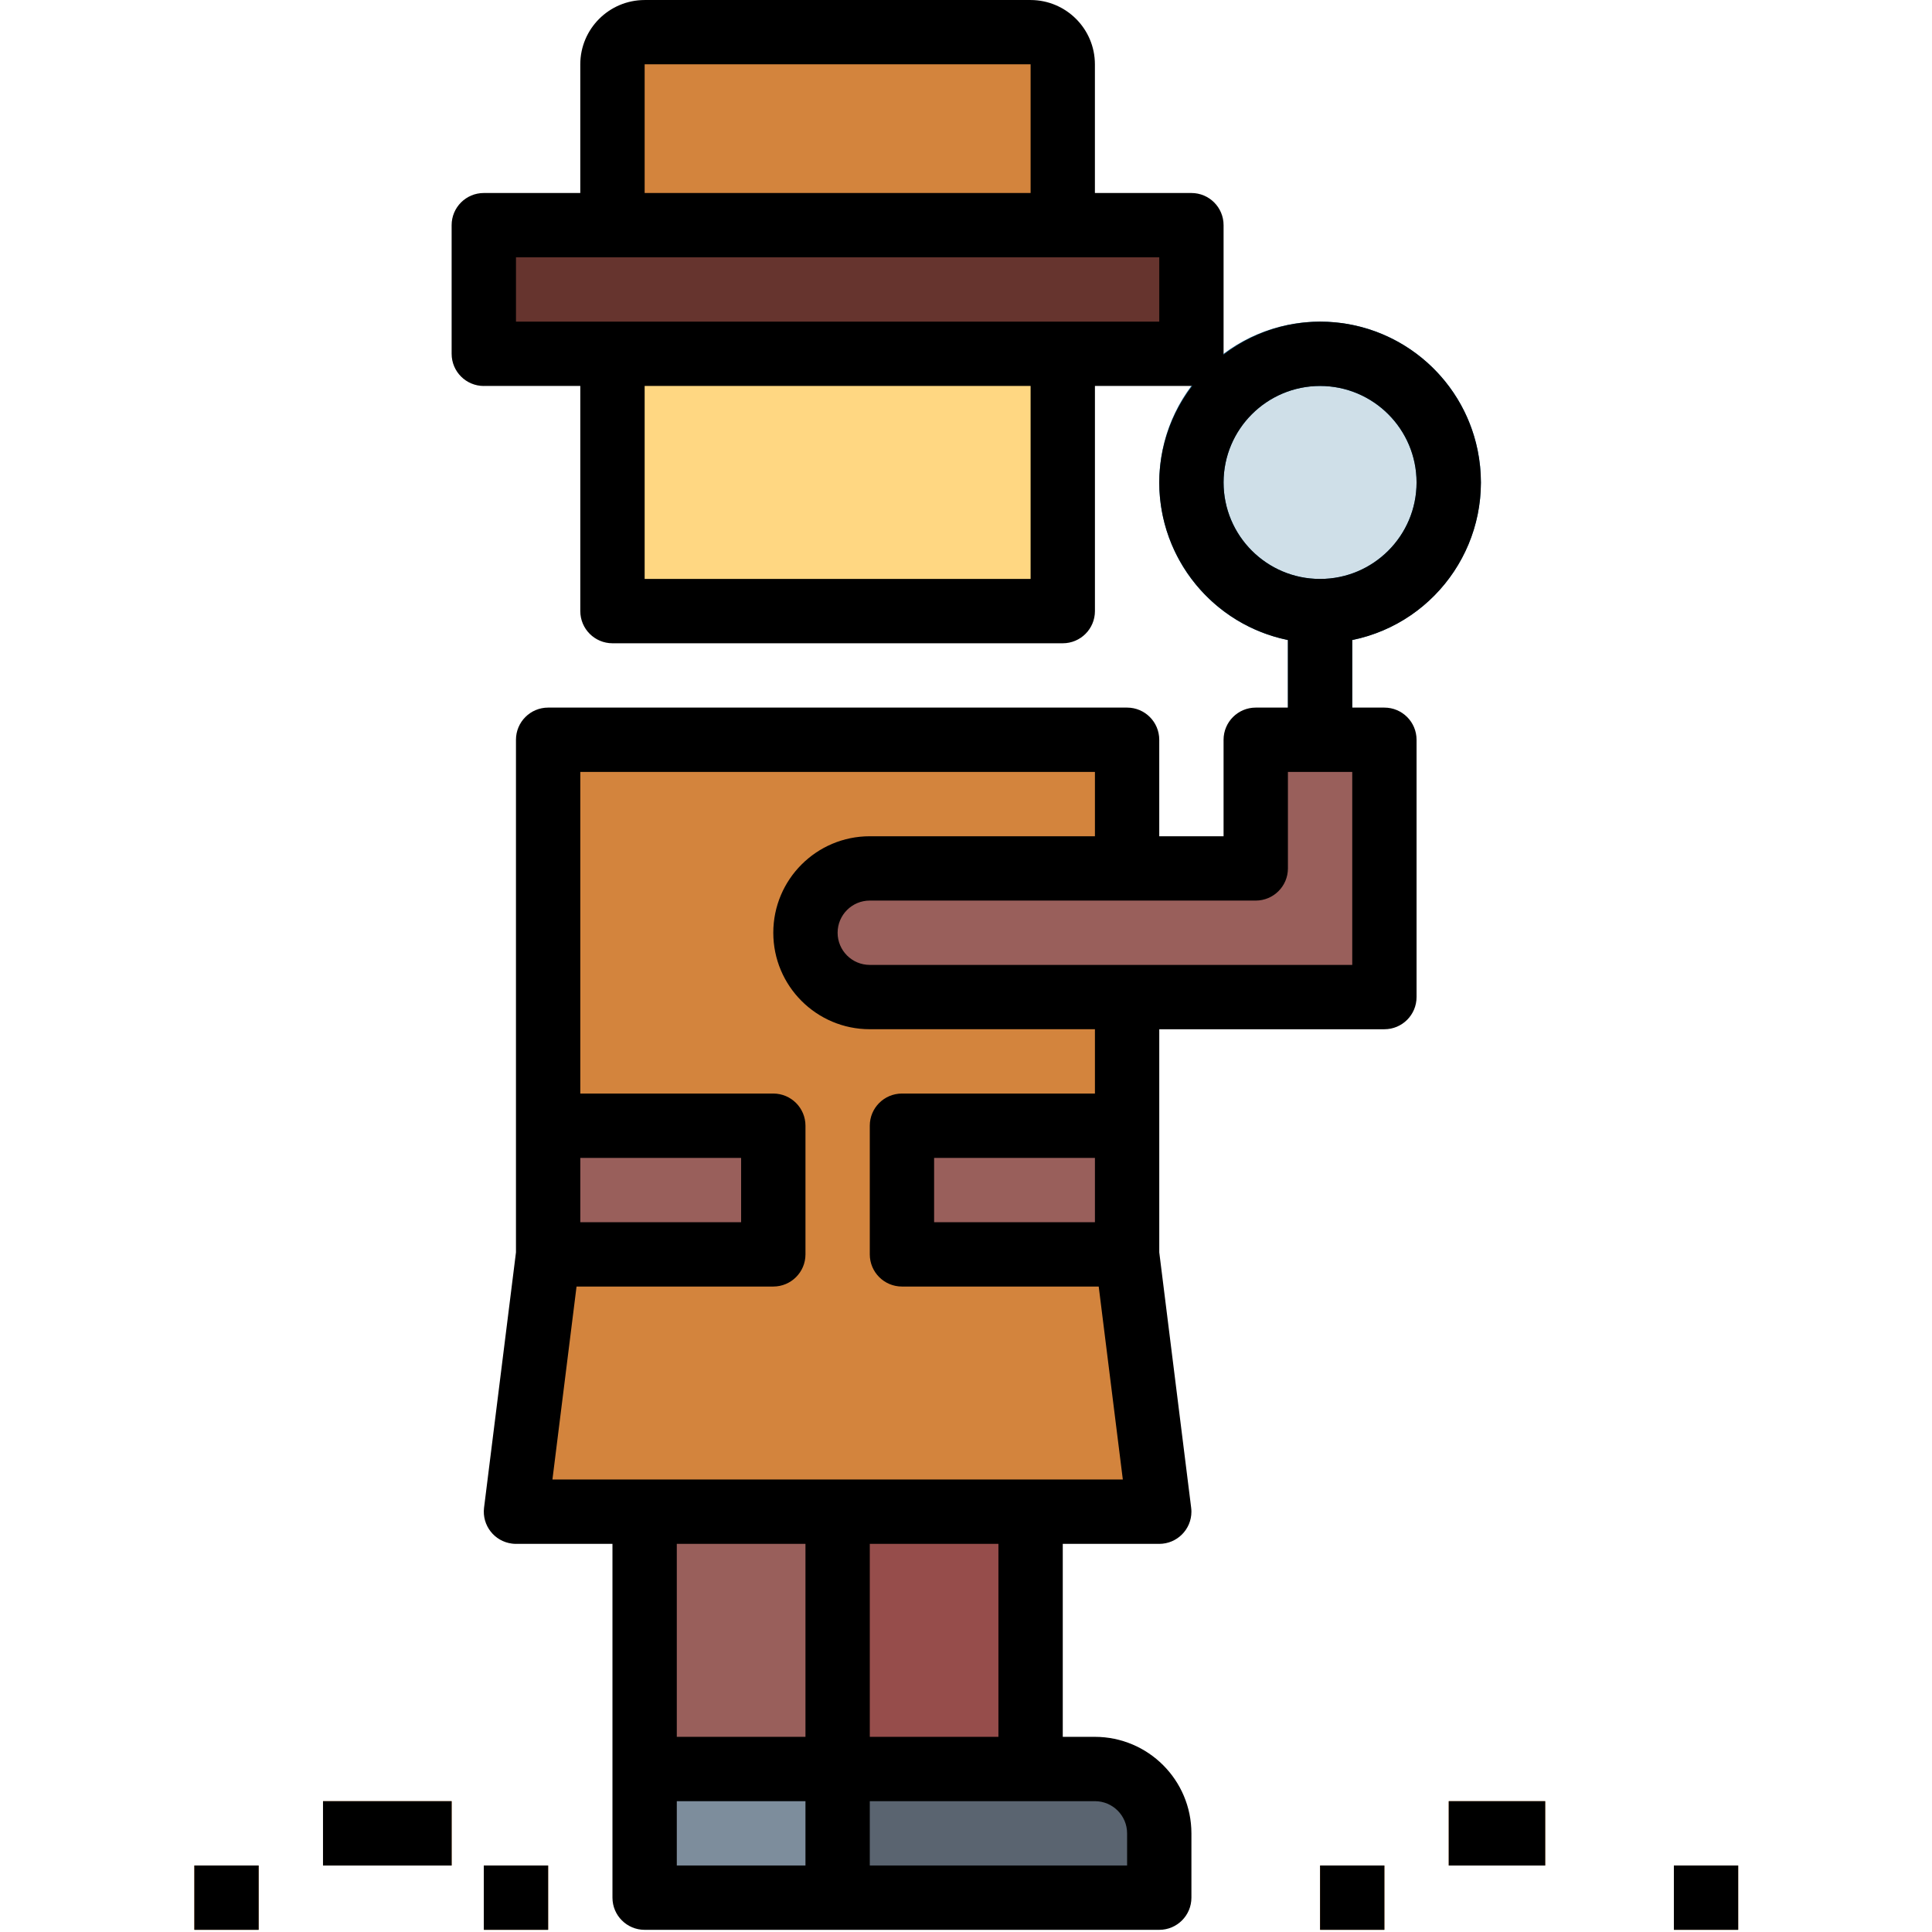 <svg height="321pt" viewBox="-32 0 321 321.363" width="321pt" xmlns="http://www.w3.org/2000/svg"><path d="m69.695 58.852h74.902v42.797h-74.902zm0 0" fill="#ffd782"/><path d="m48.297 37.449h117.699v21.398h-117.699zm0 0" fill="#66342e"/><path d="m144.598 37.449h-74.902v-26.75c0-2.953 2.395-5.348 5.352-5.348h64.199c2.953 0 5.352 2.395 5.352 5.348zm0 0" fill="#d3843d"/><path d="m208.797 80.25c0 11.82-9.582 21.398-21.402 21.398-11.816 0-21.398-9.578-21.398-21.398s9.582-21.398 21.398-21.398c11.82 0 21.402 9.578 21.402 21.398zm0 0" fill="#cfdfe8"/><path d="m187.395 107c-14.773 0-26.75-11.977-26.75-26.75s11.977-26.75 26.75-26.75c14.773 0 26.75 11.977 26.75 26.75-.016 14.766-11.984 26.734-26.75 26.75zm0-42.801c-8.863 0-16.051 7.188-16.051 16.051s7.188 16.051 16.051 16.051 16.051-7.188 16.051-16.051c-.008-8.859-7.191-16.039-16.051-16.051zm0 0" fill="#195c85"/><path d="m187.395 128.398c-2.953 0-5.348-2.395-5.348-5.348v-21.402c0-2.953 2.395-5.348 5.348-5.348 2.957 0 5.352 2.395 5.352 5.348v21.402c0 2.953-2.395 5.348-5.352 5.348zm0 0" fill="#195c85"/><path d="m155.297 208.648v-85.598h-96.301v85.598l-5.352 42.801h107zm0 0" fill="#d3843d"/><path d="m107.145 251.449h32.102v42.801h-32.102zm0 0" fill="#964d4b"/><path d="m107.145 294.25h42.801c5.91 0 10.699 4.789 10.699 10.699v10.699h-53.5zm0 0" fill="#5a6470"/><path d="m58.996 187.25h37.449v21.398h-37.449zm0 0" fill="#995f5b"/><path d="m117.844 187.25h37.449v21.398h-37.449zm0 0" fill="#995f5b"/><path d="m75.047 251.449h32.098v42.801h-32.098zm0 0" fill="#995f5b"/><path d="m75.047 294.25h32.098v21.398h-32.098zm0 0" fill="#7d8d9c"/><g fill="#d3843d"><path d="m187.395 310.301h10.699v10.699h-10.699zm0 0"/><path d="m246.246 310.301h10.699v10.699h-10.699zm0 0"/><path d="m.145 310.301h10.699v10.699h-10.699zm0 0"/><path d="m48.297 310.301h10.699v10.699h-10.699zm0 0"/><path d="m208.797 299.602h16.047v10.699h-16.047zm0 0"/><path d="m21.547 299.602h21.398v10.699h-21.398zm0 0"/></g><path d="m176.695 123.051v21.398h-64.199c-5.91 0-10.699 4.789-10.699 10.699 0 5.91 4.789 10.699 10.699 10.699h85.598v-42.797zm0 0" fill="#995f5b"/><path d="m48.297 64.199h16.047v37.449c0 2.957 2.398 5.352 5.352 5.352h74.902c2.953 0 5.348-2.395 5.348-5.352v-37.449h16.051c.059 0 .105-.031.164-.031-3.555 4.609-5.492 10.262-5.516 16.082.02 12.703 8.957 23.652 21.402 26.211v11.238h-5.352c-2.953 0-5.352 2.395-5.352 5.352v16.051h-10.699v-16.051c0-2.957-2.395-5.352-5.348-5.352h-96.301c-2.957 0-5.352 2.395-5.352 5.352v85.266l-5.309 42.469c-.363 2.934 1.719 5.609 4.652 5.973.219.027.438.043.66.043h16.047v58.848c0 2.957 2.398 5.352 5.352 5.352h85.602c2.953 0 5.348-2.395 5.348-5.352v-10.699c-.008-8.859-7.188-16.039-16.051-16.051h-5.348v-32.098h16.051c2.953-.004 5.348-2.398 5.348-5.355 0-.223-.016-.441-.043-.66l-5.305-42.473v-37.113h37.449c2.953 0 5.348-2.395 5.348-5.352v-42.797c0-2.957-2.395-5.352-5.348-5.352h-5.352v-11.238c14.477-2.957 23.812-17.086 20.859-31.562-2.543-12.453-13.5-21.398-26.211-21.398-5.82.02-11.473 1.961-16.082 5.516.004-.059.035-.105.035-.164v-21.402c0-2.953-2.395-5.348-5.352-5.348h-16.051v-21.402c-.004-5.906-4.793-10.691-10.699-10.699h-64.199c-5.91.008-10.695 4.793-10.703 10.699v21.402h-16.047c-2.957 0-5.352 2.395-5.352 5.348v21.398c0 2.957 2.395 5.352 5.352 5.352zm16.047 128.402h26.75v10.699h-26.75zm37.453 117.699h-21.402v-10.699h21.402zm0-21.402h-21.402v-32.098h21.402zm48.148 10.703c2.953.004 5.348 2.395 5.352 5.348v5.352h-42.801v-10.699zm-37.449-10.703v-32.098h21.398v32.098zm-52.789-42.797 4.012-32.102h32.727c2.953 0 5.352-2.395 5.352-5.352v-21.398c0-2.953-2.398-5.352-5.352-5.352h-32.102v-53.5h85.602v10.703h-37.449c-8.863 0-16.051 7.184-16.051 16.047 0 8.863 7.188 16.051 16.051 16.051h37.449v10.699h-32.098c-2.957 0-5.352 2.395-5.352 5.352v21.398c0 2.957 2.395 5.352 5.352 5.352h32.727l4.012 32.098h-94.879zm90.238-53.5v10.699h-26.75v-10.699zm42.801-32.102h-80.25c-2.957 0-5.352-2.395-5.352-5.348 0-2.957 2.395-5.352 5.352-5.352h64.199c2.953 0 5.352-2.395 5.352-5.352v-16.047h10.699zm-5.352-96.301c8.863 0 16.051 7.188 16.051 16.051s-7.188 16.051-16.051 16.051-16.051-7.188-16.051-16.051c.012-8.859 7.191-16.039 16.051-16.051zm-48.148 32.102h-64.199v-32.102h64.199zm-64.199-85.602h64.199v21.402h-64.199zm-21.402 32.102h107v10.699h-107zm0 0"/><path d="m187.395 310.301h10.699v10.699h-10.699zm0 0"/><path d="m208.797 299.602h16.047v10.699h-16.047zm0 0"/><path d="m246.246 310.301h10.699v10.699h-10.699zm0 0"/><path d="m.145 310.301h10.699v10.699h-10.699zm0 0"/><path d="m21.547 299.602h21.398v10.699h-21.398zm0 0"/><path d="m48.297 310.301h10.699v10.699h-10.699zm0 0"/></svg>